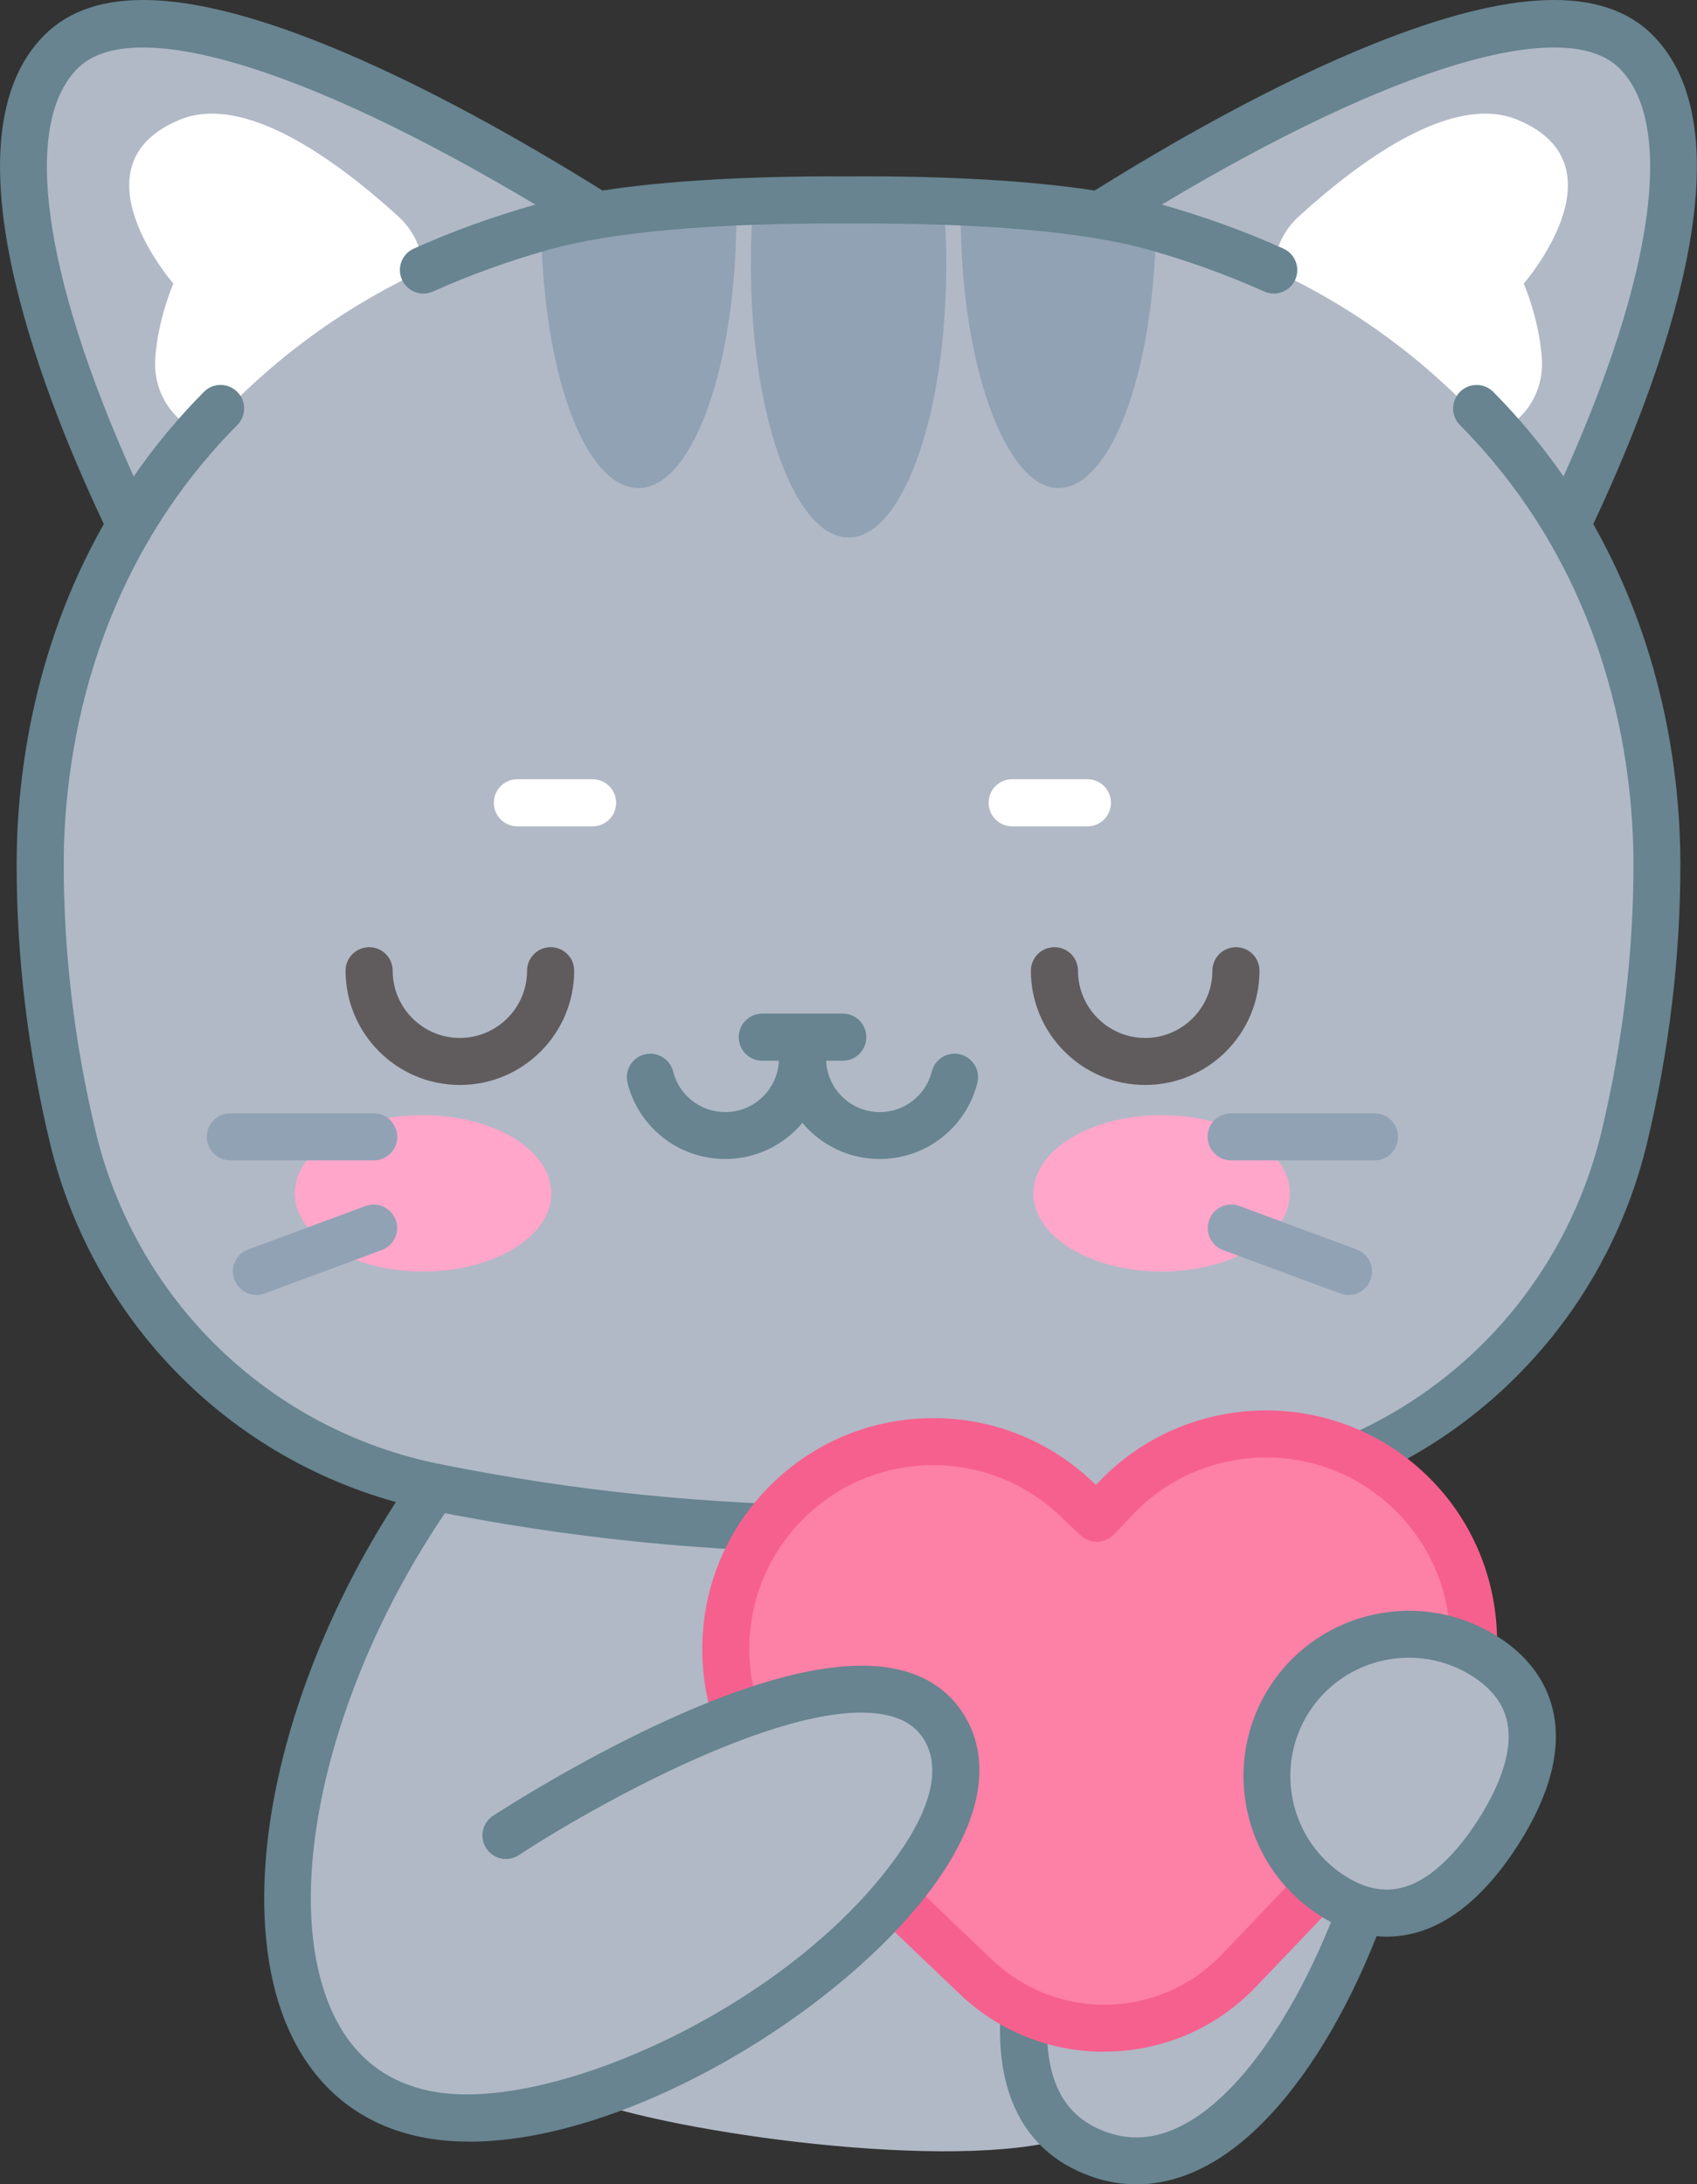 <?xml version="1.0" encoding="UTF-8"?>
<svg id="Capa_2" xmlns="http://www.w3.org/2000/svg" viewBox="0 0 171.48 220.69">
  <rect x="0" y="0" width="171.48" height="220.69" fill="#333333" stroke="none"/>
  <defs>
    <style>
      .cls-1 {
        fill: #f6608e;
      }

      .cls-2 {
        fill: #ffa6ca;
      }

      .cls-3 {
        fill: #fff;
      }

      .cls-4 {
        fill: #678490;
      }

      .cls-5 {
        fill: #fd80a6;
      }

      .cls-6 {
        fill: #b1b9c6;
      }

      .cls-7 {
        fill: #91a2b5;
      }

      .cls-8 {
        fill: #605c5d;
      }
    </style>
  </defs>
  <g id="OBJECTS">
    <g>
      <path class="cls-6" d="M124.87,138.05l-80.98,12.19c-18.29,25.98-21.2,60.21,0,63.5,4.47.69,9.69-.03,15.08-1.72,8.85,3.44,37.49,7.51,48.94,3.97.91.68,1.96,1.27,3.21,1.7,13.3,4.6,25.93-16.68,30.31-38.48l-16.56-41.15Z"/>
      <path class="cls-4" d="M114.8,220.69c-1.5,0-2.99-.25-4.45-.76-3.91-1.36-6.64-3.94-8.1-7.68-4.8-12.27,6.31-33.28,6.79-34.16.62-1.16,2.06-1.59,3.21-.97,1.16.62,1.59,2.06.98,3.21-2.95,5.52-9.87,21.7-6.55,30.2.95,2.42,2.66,4.03,5.23,4.92,2.66.92,5.32.59,8.12-1.02,7.93-4.53,15.77-19.21,19.08-35.69.26-1.29,1.51-2.12,2.8-1.86,1.29.26,2.12,1.51,1.86,2.8-3.67,18.29-12.06,33.55-21.38,38.88-2.48,1.42-5.05,2.14-7.58,2.14Z"/>
      <g>
        <path class="cls-6" d="M165.33,5.24c-9.7-9.7-40.6,7.94-54.21,16.5-6.74-1.12-15.42-1.58-25.38-1.54-9.95-.04-18.64.42-25.38,1.54C46.75,13.17,15.86-4.46,6.16,5.24c-9.63,9.63,1.36,36.06,7.01,47.84-6.68,11.28-9.11,23.63-9.11,34.26,0,9.2,1.1,18.38,3.3,27.56,4.3,17.93,18.47,31.69,36.54,35.35,13.95,2.82,27.9,4.23,41.85,4.23s27.9-1.41,41.85-4.23c18.07-3.66,32.24-17.42,36.54-35.35,2.2-9.18,3.3-18.37,3.3-27.56,0-10.63-2.44-22.98-9.11-34.25,5.63-11.77,16.64-38.21,7.01-47.84Z"/>
        <ellipse class="cls-2" cx="117.38" cy="120.57" rx="12.96" ry="7.9"/>
        <ellipse class="cls-2" cx="42.75" cy="120.57" rx="12.96" ry="7.9"/>
        <g>
          <path class="cls-7" d="M95.62,26.76c0,15.22-4.43,27.55-9.87,27.55s-9.88-12.33-9.88-27.55c0-2.09.08-4.11.24-6.06,6.42-.29,12.84-.29,19.27.01.16,1.95.24,3.97.24,6.05Z"/>
          <g>
            <path class="cls-7" d="M74.41,21.76c0,15.21-4.42,27.55-9.87,27.55s-9.56-11.48-9.86-25.93c3.39-.89,6.9-1.51,10.49-1.88,3.08-.3,6.15-.55,9.23-.71.01.33.01.64.01.97Z"/>
            <path class="cls-7" d="M116.81,23.25c-.28,14.51-4.59,26.06-9.86,26.06s-9.87-12.34-9.87-27.55c0-.33,0-.64.01-.97,3.53.19,7.07.48,10.61.85,3.11.33,6.15.87,9.11,1.61Z"/>
          </g>
        </g>
        <path class="cls-3" d="M153.97,28.65s1.57,3.57,1.83,7.56c.24,3.69-1.98,6.51-4.89,7.69-6.12-6.96-13.67-12.65-22.2-16.6.08-2,.92-3.97,2.55-5.45,6.55-5.96,15.61-12.38,22.02-9.77,11.17,4.56.7,16.56.7,16.56Z"/>
        <path class="cls-3" d="M17.52,28.65s-1.57,3.57-1.83,7.56c-.24,3.69,1.98,6.51,4.89,7.69,6.12-6.96,13.67-12.65,22.2-16.6-.08-2-.92-3.97-2.55-5.45-6.55-5.96-15.61-12.38-22.02-9.77-11.17,4.56-.7,16.56-.7,16.56Z"/>
        <path class="cls-4" d="M167.01,3.55c-5.01-5.01-14.23-4.72-28.2.88-10.24,4.11-20.85,10.23-28.19,14.82-6.46-.99-14.77-1.48-24.86-1.43-10.1-.04-18.42.44-24.88,1.43-7.36-4.59-17.97-10.72-28.2-14.82C18.71-1.17,9.49-1.46,4.48,3.55c-10.12,10.12-.87,34.8,6.01,49.4C3.04,66.08,1.68,79.39,1.68,87.33c0,9.35,1.13,18.81,3.36,28.12,2.22,9.24,6.98,17.6,13.77,24.18,6.8,6.59,15.31,11.06,24.61,12.95,14.04,2.84,28.28,4.28,42.32,4.28s28.28-1.44,42.32-4.28c9.3-1.88,17.81-6.36,24.61-12.95,6.79-6.57,11.55-14.93,13.77-24.18,2.23-9.31,3.36-18.77,3.36-28.12,0-7.94-1.36-21.25-8.8-34.38,6.86-14.6,16.1-39.29,6-49.4ZM161.83,114.34c-2.01,8.36-6.31,15.93-12.45,21.87-6.15,5.95-13.84,10-22.25,11.7-13.73,2.78-27.65,4.18-41.38,4.18s-27.65-1.41-41.38-4.18c-8.41-1.7-16.1-5.75-22.25-11.7-6.14-5.95-10.44-13.51-12.45-21.87-2.15-8.94-3.23-18.03-3.23-27.01,0-9.96,2.28-28.98,17.54-44.39.92-.93.92-2.44-.02-3.36-.93-.92-2.44-.92-3.36.02-2.74,2.76-5.08,5.63-7.09,8.54C4.34,27.81,2.2,12.55,7.84,6.91c5.45-5.45,22.95-.17,46.25,13.76-.02,0-.04.01-.06.02-4.29,1.22-8.4,2.71-12.22,4.43-1.2.54-1.73,1.94-1.19,3.14.54,1.2,1.94,1.73,3.14,1.19,3.61-1.62,7.5-3.03,11.57-4.19,6.49-1.84,16.73-2.74,30.43-2.68,13.69-.06,23.92.84,30.41,2.68,4.07,1.16,7.97,2.57,11.57,4.19.32.14.65.21.97.21.91,0,1.77-.52,2.17-1.4.54-1.2,0-2.6-1.19-3.14-3.81-1.72-7.92-3.21-12.22-4.43-.02,0-.05-.01-.07-.02,23.29-13.94,40.79-19.21,46.25-13.76,5.63,5.63,3.49,20.89-5.66,41.23-2.01-2.91-4.36-5.78-7.09-8.54-.92-.93-2.43-.94-3.36-.02-.93.92-.94,2.43-.02,3.36,15.26,15.41,17.54,34.43,17.54,44.39,0,8.98-1.09,18.07-3.23,27.01Z"/>
        <g>
          <path class="cls-8" d="M115.71,109.62c-6.36,0-11.54-5.18-11.54-11.54,0-1.31,1.06-2.38,2.38-2.38s2.38,1.06,2.38,2.38c0,3.74,3.05,6.79,6.79,6.79s6.79-3.05,6.79-6.79c0-1.31,1.06-2.38,2.38-2.38s2.38,1.06,2.38,2.38c0,6.36-5.18,11.54-11.54,11.54Z"/>
          <path class="cls-8" d="M46.46,109.62c-6.36,0-11.54-5.18-11.54-11.54,0-1.31,1.06-2.38,2.38-2.38s2.38,1.06,2.38,2.38c0,3.74,3.05,6.79,6.79,6.79s6.79-3.05,6.79-6.79c0-1.31,1.06-2.38,2.38-2.38s2.38,1.06,2.38,2.38c0,6.36-5.18,11.54-11.54,11.54Z"/>
        </g>
        <g>
          <g>
            <path class="cls-7" d="M138.89,117.24h-14.48c-1.31,0-2.38-1.06-2.38-2.38s1.06-2.38,2.38-2.38h14.48c1.31,0,2.38,1.06,2.38,2.38s-1.06,2.38-2.38,2.38Z"/>
            <path class="cls-7" d="M136.26,130.84c-.27,0-.55-.05-.82-.15l-11.85-4.39c-1.23-.46-1.86-1.82-1.4-3.05.46-1.23,1.82-1.86,3.05-1.4l11.85,4.39c1.23.46,1.86,1.82,1.4,3.05-.35.96-1.26,1.55-2.23,1.55Z"/>
          </g>
          <g>
            <path class="cls-7" d="M37.76,117.24h-14.48c-1.31,0-2.38-1.06-2.38-2.38s1.06-2.38,2.38-2.38h14.48c1.31,0,2.38,1.06,2.38,2.38s-1.06,2.38-2.38,2.38Z"/>
            <path class="cls-7" d="M25.91,130.84c-.97,0-1.87-.59-2.23-1.55-.46-1.23.17-2.6,1.4-3.05l11.85-4.39c1.23-.46,2.6.17,3.05,1.4.46,1.23-.17,2.6-1.4,3.05l-11.85,4.39c-.27.1-.55.15-.82.15Z"/>
          </g>
        </g>
        <g>
          <path class="cls-3" d="M109.88,83.49h-7.6c-1.31,0-2.38-1.06-2.38-2.38s1.06-2.38,2.38-2.38h7.6c1.31,0,2.38,1.06,2.38,2.38s-1.06,2.38-2.38,2.38Z"/>
          <path class="cls-3" d="M59.88,83.49h-7.6c-1.31,0-2.38-1.06-2.38-2.38s1.06-2.38,2.38-2.38h7.6c1.31,0,2.38,1.06,2.38,2.38s-1.06,2.38-2.38,2.38Z"/>
        </g>
        <path class="cls-4" d="M97.04,106.53c-1.27-.32-2.56.45-2.88,1.73-.61,2.41-2.77,4.1-5.26,4.1-2.92,0-5.3-2.31-5.42-5.19h1.68c1.31,0,2.38-1.06,2.38-2.38s-1.06-2.38-2.38-2.38h-8.13c-1.31,0-2.38,1.06-2.38,2.38s1.06,2.38,2.38,2.38h1.68c-.13,2.88-2.5,5.19-5.42,5.19-2.5,0-4.66-1.68-5.27-4.1-.32-1.27-1.61-2.04-2.88-1.73-1.27.32-2.04,1.61-1.73,2.88,1.14,4.53,5.2,7.69,9.87,7.69,3.13,0,5.94-1.42,7.8-3.65,1.87,2.23,4.68,3.65,7.81,3.65,4.67,0,8.73-3.16,9.87-7.69.32-1.27-.45-2.56-1.73-2.88Z"/>
      </g>
      <path class="cls-5" d="M108.8,151.46l2.03,1.93,1.93-2.03c8-8.38,21.28-8.69,29.66-.69h0c8.38,8,8.69,21.28.69,29.66l-17.91,18.76c-7.18,7.52-19.09,7.79-26.61.62l-18.76-17.91c-8.38-8-8.69-21.28-.69-29.66h0c8-8.38,21.28-8.69,29.66-.69Z"/>
      <path class="cls-1" d="M111.57,207.3c-5.47,0-10.65-2.07-14.62-5.86l-18.76-17.91c-4.51-4.31-7.08-10.11-7.22-16.35-.14-6.24,2.15-12.15,6.45-16.67,4.31-4.51,10.11-7.08,16.35-7.22,6.23-.15,12.15,2.15,16.67,6.45l.31.29.29-.31c8.89-9.31,23.7-9.66,33.02-.77,9.31,8.89,9.66,23.7.77,33.02l-17.91,18.76c-3.91,4.09-9.18,6.42-14.84,6.55-.17,0-.34,0-.5,0ZM94.32,148.03c-.15,0-.29,0-.44,0-4.97.12-9.59,2.16-13.02,5.75-3.43,3.59-5.26,8.31-5.14,13.28.12,4.97,2.16,9.59,5.75,13.02l18.76,17.91c3.18,3.03,7.35,4.66,11.74,4.55,4.39-.1,8.48-1.91,11.51-5.08l17.91-18.76c3.43-3.59,5.26-8.31,5.14-13.28-.12-4.97-2.16-9.59-5.75-13.02-3.59-3.43-8.32-5.26-13.28-5.14-4.97.12-9.59,2.16-13.02,5.75l-1.93,2.03c-.91.95-2.41.98-3.36.08l-2.03-1.93h0c-3.49-3.33-8.03-5.15-12.83-5.15Z"/>
      <path class="cls-6" d="M43.89,213.74l7.24-28.3s36.99-24.36,44.5-10.54c7.49,13.81-30.54,42.12-51.74,38.83Z"/>
      <path class="cls-4" d="M47.45,216.38c-1.35,0-2.66-.09-3.92-.29-6.77-1.05-11.8-5-14.53-11.43-2.83-6.66-3.06-15.95-.64-26.15,2.37-10.03,7.2-20.55,13.59-29.63.75-1.07,2.24-1.33,3.31-.57,1.07.75,1.33,2.24.57,3.31-12.36,17.56-17.6,39.09-12.46,51.19,2.08,4.91,5.75,7.8,10.88,8.59,12,1.86,35.83-8.87,46.53-24.06,4.15-5.89,3.78-9.39,2.75-11.3-.76-1.4-1.92-2.25-3.66-2.69-9.52-2.39-30.26,9.35-37.44,14.08-1.1.72-2.57.42-3.29-.68-.72-1.1-.42-2.57.68-3.29.28-.18,6.9-4.52,15.2-8.54,11.47-5.55,20.22-7.63,26.01-6.18,3.04.76,5.28,2.45,6.68,5.03,1.68,3.09,2.51,8.42-3.04,16.3-9.02,12.8-31.01,26.31-47.22,26.31Z"/>
      <g>
        <path class="cls-6" d="M134.58,191.5c-6.65-4.3-8.56-13.18-4.26-19.83,4.3-6.65,13.18-8.56,19.83-4.26s5.47,11.18,1.17,17.83-10.09,10.56-16.74,6.26Z"/>
        <path class="cls-4" d="M140.14,195.67c-2.29,0-4.61-.73-6.85-2.18h0c-7.74-5-9.97-15.37-4.96-23.11,5-7.74,15.37-9.97,23.11-4.96,3.78,2.44,5.78,5.91,5.78,10.03,0,3.35-1.32,7.08-3.9,11.08-2.59,4-5.45,6.73-8.5,8.11-1.53.69-3.09,1.03-4.66,1.03ZM135.86,189.5c2.43,1.57,4.71,1.83,6.98.81,2.18-.98,4.41-3.18,6.47-6.36,2.05-3.18,3.14-6.12,3.14-8.51,0-2.49-1.18-4.47-3.6-6.04-5.54-3.58-12.96-1.99-16.55,3.55-3.58,5.54-1.99,12.96,3.55,16.55h0Z"/>
      </g>
    </g>
  </g>
</svg>